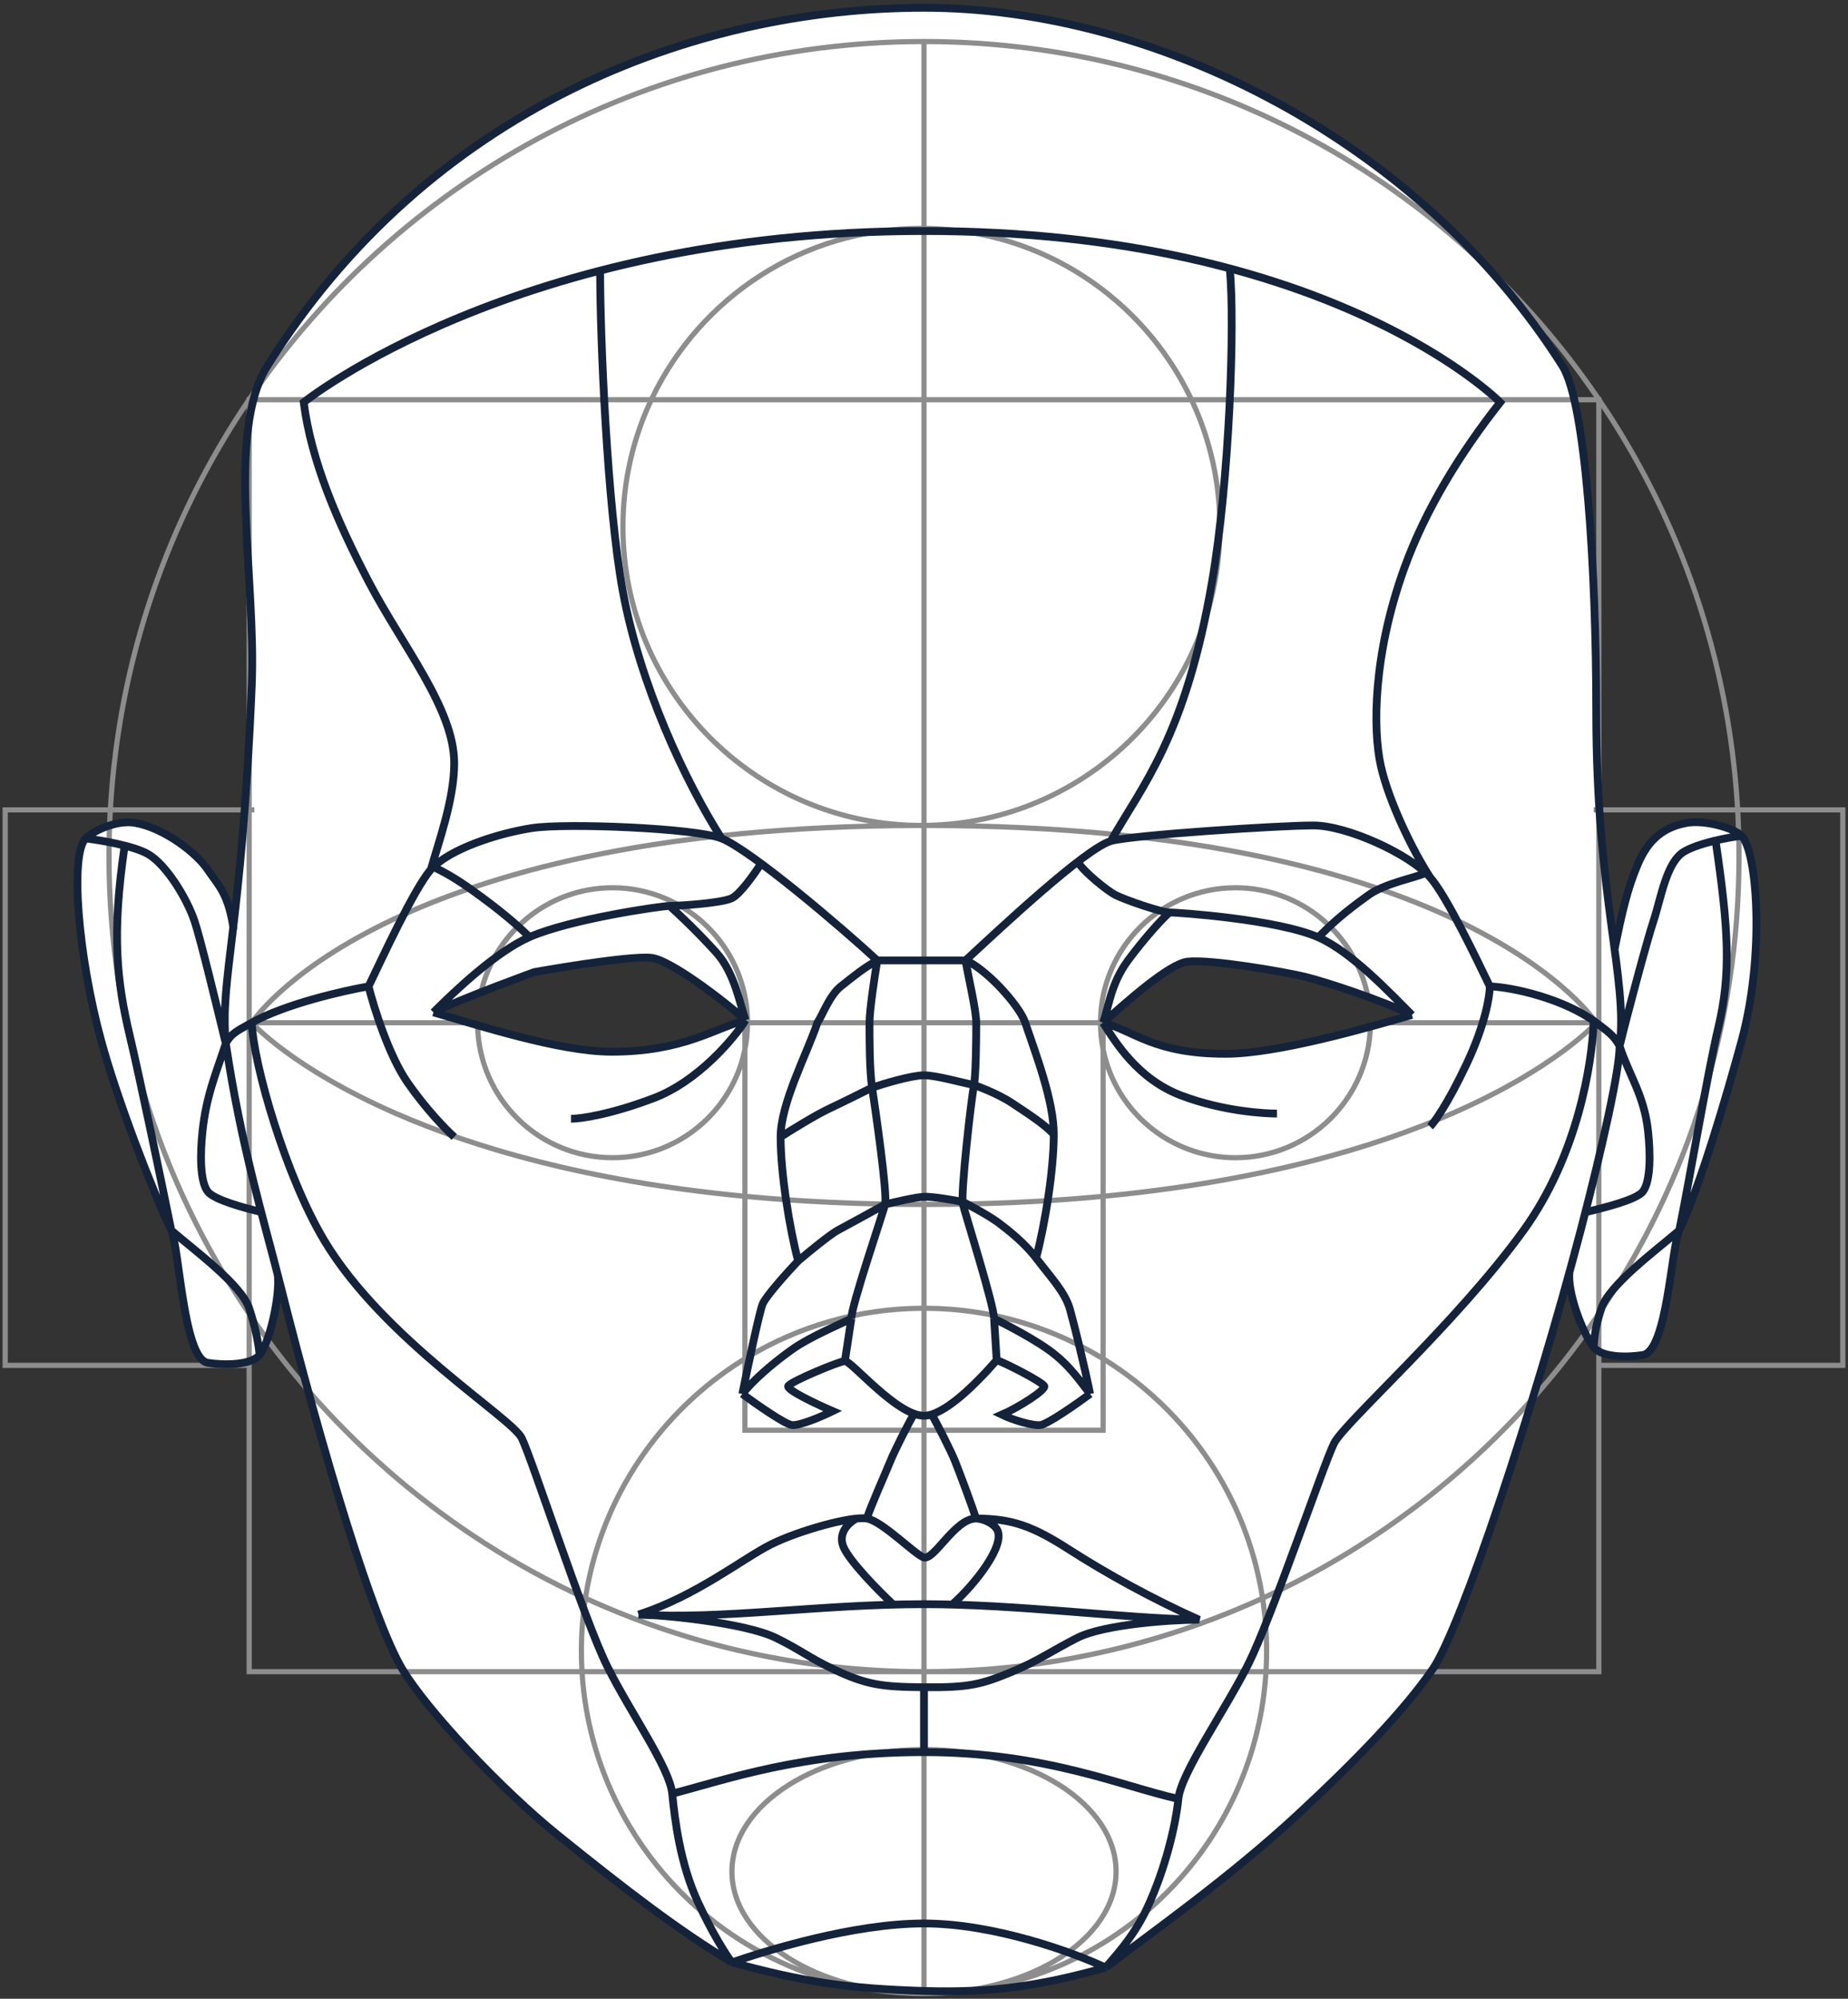 <svg width="356" height="385" viewBox="0 0 356 385" fill="none" xmlns="http://www.w3.org/2000/svg">
<rect x="0" y="0" width="356" height="385" fill="#333333" stroke="none"/>
<path fill-rule="evenodd" clip-rule="evenodd" d="M41.07 169.009C42.645 171.159 44.104 173.153 44.937 178.575C46.068 168.985 47.536 155.141 48.5 132C48.783 125.199 48.346 117.632 47.909 110.08C47.011 94.554 46.117 79.094 51.499 70.5C82.499 21 133.5 1.5 178 1.5C222.5 1.5 273.5 27 301 70.5C305.5 77.618 307.5 110 307.5 137C307.5 156.634 309.325 170.149 310.721 180.484C310.829 181.281 310.934 182.059 311.036 182.82C312.517 175.427 313.608 170.914 315.5 166.5C317 163 319.378 159.46 324.999 158.5C328.499 157.902 333.999 159.5 335.499 161C338.546 164.046 340.001 184 335.499 200.5C332.498 211.5 327.496 228.5 323.496 237C322.998 238.057 322.579 240.868 322.081 244.212C321.042 251.185 319.658 260.473 316.496 261C313.496 261.5 308.599 261.5 306.999 259.5C304.999 257 301.852 249 302.352 245L302.362 244.961C302.359 244.974 302.355 244.987 302.352 245C293.54 277.071 281.071 314.123 276 321.5C270.5 329.5 261.141 339.178 250 349.5C239.479 359.247 227.791 367.95 219.155 374.381L219.154 374.381L219.154 374.382L219.154 374.382C216.861 376.089 214.783 377.636 213 379C200.5 382.5 191.112 383.901 178 383.5C163.398 383.054 155.099 381.82 141 378C131.166 372.167 120.735 364.178 107.5 353.5C96.53 344.65 82.3 329.5 77.5 321.5C71.8 312 62.132 279.725 54 247.5C53.839 246.861 53.675 246.221 53.51 245.579C53.974 249.617 51.987 258.516 50 261C48.4 263 43 263 40 262.5C36.851 261.975 35.465 252.083 34.428 244.676C33.924 241.078 33.502 238.067 33 237C29 228.5 22.5 211.5 19.5 200.5C14.998 184 13.453 164.546 16.5 161.5C18 160 22.5 157.902 26 158.5C31.622 159.46 37.888 164.332 40 167.5C40.359 168.038 40.717 168.528 41.07 169.009ZM312 201.5C312 206 308.821 220.5 304.5 237C308.821 220.5 312 206 312 201.5ZM102.938 187.242C102.938 187.242 89.333 192.167 83.5 195C84.704 195.345 86.043 195.741 87.482 196.166L87.483 196.167C96.409 198.805 109.203 202.587 117.81 202.587C127.789 202.587 133.712 200.222 138.443 198.333L138.443 198.332C140.3 197.591 141.973 196.923 143.636 196.5C139.136 192.5 129.1 184.9 125.5 184.5C121 184 102.938 187.242 102.938 187.242ZM272.09 195.334C266.257 192.501 255.369 188.922 251.513 187.987C247.532 187.022 233.377 184.566 228.877 185.066C225.383 185.455 217.571 192.404 212.999 196.47L212.59 196.834C214.374 197.288 215.966 198.015 217.703 198.809L217.703 198.809C221.707 200.638 226.484 202.821 236.176 202.821C245.988 202.821 262.79 198.002 271.607 195.472L272.09 195.334Z" fill="white"/>
<path fill-rule="evenodd" clip-rule="evenodd" d="M21.727 156.5C21.576 159.314 21.5 162.148 21.5 165C21.5 196.943 31.07 226.652 47.5 251.414V156.5H21.727ZM20.726 156.5C20.576 159.314 20.5 162.148 20.5 165C20.5 197.684 30.456 228.043 47.5 253.21V262.5H1.5V156.5H20.726ZM20.782 155.5H1H0.5V156V263V263.5H1H47.5V322V322.5H48H111.65C113.964 357.128 142.785 384.5 178 384.5C213.215 384.5 242.036 357.128 244.35 322.5H308H308.5V322V263.5H355H355.5V263V156V155.5H355H335.218C333.489 126.44 323.881 99.501 308.5 76.79V76.5H308.303C279.961 34.852 232.175 7.5 178 7.5C123.825 7.5 76.039 34.852 47.697 76.5H47.5V76.79C32.119 99.501 22.511 126.44 20.782 155.5ZM21.784 155.5H47.5V78.586C32.711 100.876 23.48 127.173 21.784 155.5ZM48.5 77.5V155.5H49V156.5H48.5V196.14C48.708 195.863 48.997 195.494 49.375 195.045C50.265 193.989 51.647 192.488 53.633 190.692C57.605 187.098 63.988 182.322 73.654 177.552C91.658 168.667 121.041 159.807 167.446 158.632C140.205 153.871 119.5 130.103 119.5 101.5C119.5 92.94 121.354 84.814 124.683 77.5H48.5ZM125.784 77.5C122.393 84.794 120.5 92.926 120.5 101.5C120.5 132.98 146.02 158.5 177.5 158.5V77.5H125.784ZM177.5 76.5H126.261C135.523 57.551 154.988 44.5 177.5 44.5V76.5ZM178.5 77.5V158.491C209.519 157.958 234.5 132.646 234.5 101.5C234.5 92.926 232.607 84.794 229.216 77.5H178.5ZM228.739 76.5H178.5V44.509C200.588 44.889 219.614 57.832 228.739 76.5ZM230.317 77.5C233.646 84.814 235.5 92.94 235.5 101.5C235.5 130.061 214.856 153.8 187.675 158.61C234.588 159.696 264.229 168.611 282.346 177.552C292.012 182.322 298.394 187.098 302.367 190.692C304.352 192.488 305.735 193.989 306.625 195.045C307.003 195.495 307.292 195.863 307.5 196.14V156.5H307V155.5H307.5V77.5H230.317ZM308.5 78.586V155.5H334.216C332.52 127.173 323.289 100.876 308.5 78.586ZM334.273 156.5H308.5V251.414C324.93 226.652 334.5 196.943 334.5 165C334.5 162.148 334.424 159.314 334.273 156.5ZM307.5 252.902V197.728L307.485 197.743C307.228 198.005 306.841 198.387 306.314 198.872C305.261 199.841 303.651 201.219 301.414 202.871C296.939 206.174 289.953 210.568 279.887 214.958C264.969 221.465 243.291 227.96 213 230.889V261.445C228.975 271.353 240.442 287.84 243.615 307.122C269.519 295.143 291.594 276.289 307.5 252.902ZM243.775 308.15C269.51 296.305 291.505 277.725 307.5 254.669V262.5V263.5V321.5H244.409C244.47 320.341 244.5 319.174 244.5 318C244.5 314.653 244.253 311.364 243.775 308.15ZM242.672 307.555C239.644 288.66 228.534 272.464 213 262.625V275.5V276H212.5H178.5V321.499C201.379 321.428 223.102 316.447 242.672 307.555ZM195.847 321.5C212.423 319.631 228.219 315.188 242.828 308.582C243.271 311.657 243.5 314.802 243.5 318C243.5 319.174 243.469 320.341 243.408 321.5H195.847ZM178.5 322.5H243.348C241.599 348.273 224.941 369.956 201.93 378.991C202.797 378.531 203.632 378.047 204.431 377.539C211.212 373.232 215.5 367.22 215.5 360.5C215.5 353.78 211.212 347.768 204.431 343.461C197.754 339.22 188.6 336.586 178.5 336.502V322.5ZM177.5 336.502V322.5H112.652C114.401 348.273 131.059 369.956 154.07 378.991C153.203 378.531 152.368 378.047 151.569 377.539C144.788 373.232 140.5 367.22 140.5 360.5C140.5 353.78 144.788 347.768 151.569 343.461C158.246 339.22 167.4 336.586 177.5 336.502ZM177.5 337.502C167.562 337.586 158.6 340.18 152.105 344.305C145.495 348.503 141.5 354.241 141.5 360.5C141.5 366.759 145.495 372.497 152.105 376.695C158.6 380.82 167.562 383.414 177.5 383.498V337.502ZM178.5 383.498C188.438 383.414 197.4 380.82 203.895 376.695C210.505 372.497 214.5 366.759 214.5 360.5C214.5 354.241 210.505 348.503 203.895 344.305C197.4 340.18 188.438 337.586 178.5 337.502V383.498ZM112.592 321.5H160.153C143.577 319.631 127.781 315.188 113.172 308.582C112.729 311.657 112.5 314.802 112.5 318C112.5 319.174 112.531 320.341 112.592 321.5ZM113.328 307.555C132.898 316.447 154.621 321.428 177.5 321.499V276H143.5H143V275.5V262.625C127.466 272.464 116.356 288.66 113.328 307.555ZM143 261.445C127.025 271.353 115.558 287.84 112.385 307.122C86.481 295.143 64.406 276.289 48.5 252.902V197.728L48.515 197.743C48.772 198.005 49.159 198.387 49.686 198.872C50.739 199.841 52.348 201.219 54.586 202.871C59.061 206.174 66.047 210.568 76.113 214.958C91.031 221.465 112.709 227.96 143 230.889V261.445ZM144 262.004V275H177.5V252.502C165.238 252.594 153.778 256.054 144 262.004ZM177.5 251.502C165.265 251.592 153.815 254.986 144 260.837V230.984C154.181 231.936 165.324 232.485 177.5 232.5V251.502ZM178.5 252.502V275H212V262.004C202.222 256.054 190.762 252.594 178.5 252.502ZM212 260.837C202.185 254.986 190.735 251.592 178.5 251.502V232.5C190.676 232.485 201.819 231.936 212 230.984V260.837ZM213 229.884C243.145 226.96 264.69 220.496 279.488 214.042C289.484 209.682 296.405 205.326 300.82 202.066C303.028 200.437 304.61 199.081 305.637 198.136C305.897 197.897 306.121 197.684 306.311 197.5H264.495C264.229 211.905 252.469 223.5 238 223.5C226.453 223.5 216.632 216.115 213 205.811V229.884ZM212 202.149V229.979C201.826 230.934 190.683 231.485 178.5 231.5V197.5H211.505C211.534 199.088 211.703 200.642 212 202.149ZM213 202.05C215.343 213.714 225.646 222.5 238 222.5C251.831 222.5 263.091 211.488 263.489 197.753C265.08 197.322 266.598 196.898 268.006 196.5H306.517C306.342 196.275 306.124 196.003 305.86 195.689C304.999 194.667 303.647 193.199 301.696 191.433C297.793 187.902 291.488 183.178 281.904 178.448C262.797 169.019 230.645 159.56 178.5 159.5V196.5H211.505C211.771 182.095 223.531 170.5 238 170.5C250.93 170.5 261.697 179.76 264.031 192.01C263.664 191.875 263.297 191.741 262.929 191.609C260.455 180.115 250.234 171.5 238 171.5C224.084 171.5 212.771 182.648 212.505 196.5H212.965C212.837 196.614 212.712 196.725 212.59 196.834C213.307 197.016 213.993 197.243 214.669 197.5H213V202.05ZM177.5 196.5V159.5C125.355 159.56 93.203 169.019 74.096 178.448C64.512 183.178 58.207 187.902 54.304 191.433C52.353 193.199 51.001 194.667 50.14 195.689C49.876 196.003 49.658 196.275 49.483 196.5H88.612C89.853 196.866 91.158 197.25 92.508 197.638C92.847 211.426 104.13 222.5 118 222.5C130.354 222.5 140.657 213.714 143 202.05V197.5H140.565C141.618 197.102 142.629 196.756 143.636 196.5C143.589 196.458 143.541 196.416 143.492 196.373C143.16 182.579 131.874 171.5 118 171.5C106.019 171.5 95.969 179.762 93.234 190.899C92.859 191.046 92.482 191.194 92.105 191.343C94.697 179.425 105.306 170.5 118 170.5C132.469 170.5 144.229 182.095 144.495 196.5H177.5ZM91.505 197.5H49.689C49.879 197.684 50.103 197.897 50.363 198.136C51.39 199.081 52.972 200.437 55.18 202.066C59.595 205.326 66.516 209.682 76.512 214.042C91.31 220.496 112.855 226.961 143 229.884V205.811C139.368 216.115 129.547 223.5 118 223.5C103.531 223.5 91.771 211.905 91.505 197.5ZM144 202.149C144.297 200.642 144.466 199.088 144.495 197.5H177.5V231.5C165.317 231.485 154.174 230.934 144 229.979V202.149ZM48.5 254.669C64.495 277.725 86.49 296.305 112.225 308.15C111.747 311.364 111.5 314.653 111.5 318C111.5 319.174 111.53 320.341 111.591 321.5H48.5V263.5V262.5V254.669ZM308.5 262.5V253.21C325.544 228.043 335.5 197.684 335.5 165C335.5 162.148 335.424 159.314 335.275 156.5H354.5V262.5H308.5ZM307.091 76.5H229.85C220.648 57.264 201.155 43.892 178.5 43.508V8.501C231.881 8.668 278.971 35.56 307.091 76.5ZM177.5 8.501C124.119 8.668 77.029 35.56 48.908 76.5H125.15C134.487 56.982 154.419 43.5 177.5 43.5V8.501Z" fill="#8D8D8D"/>
<path d="M83.5 195C87.666 190.833 95.6 183.3 102 180.5M83.5 195C89.333 192.167 102.937 187.242 102.937 187.242C102.937 187.242 121 184 125.5 184.5C129.1 184.9 139.136 192.5 143.636 196.5M83.5 195C92.173 197.487 107.815 202.587 117.809 202.587C131.705 202.587 137.737 198.001 143.636 196.5M102 180.5C110 177 127.5 174.5 129 174.5M102 180.5C99.5 178 95.953 175.041 91 171.5C87.829 169.234 85.46 167.901 83.5 167M129 174.5C130.5 174.5 139 174 141 173C142.6 172.2 145.333 168.333 146.5 166.5M129 174.5C130.5 175.833 134.4 179.5 138 183.5C141.6 187.5 142.555 193.589 143.636 196.5M143.636 196.5C141.302 200.167 134.4 208.3 126 211.5C117.6 214.7 111.833 215.5 110 215.5M271.844 195.425L272 195.5M272 195.5C267.827 191.327 260.337 183.338 253.953 180.544M272 195.5C266.167 192.667 255.279 189.088 251.423 188.153C247.441 187.188 233.286 184.733 228.786 185.233C225.186 185.633 217 193 212.5 197M272 195.5C263.327 197.987 246.08 202.987 236.085 202.987C222.189 202.987 218.398 198.501 212.5 197M253.953 180.544C245.953 177.044 226.784 175.758 225.284 175.758M253.953 180.544C256.453 178.044 258.683 175.947 263.636 172.406C266.806 170.14 272.586 169.09 274.546 168.189M225.284 175.758C223.784 175.758 216.907 173.406 214.907 172.406C213.307 171.606 208.882 167.995 207.715 166.162M225.284 175.758C223.784 177.091 220.551 180.629 217.337 184.946C213.915 189.545 213.581 194.089 212.5 197M212.5 197C214.833 200.667 219.1 207.8 227.5 211C235.9 214.2 244.166 214.5 246 214.5M210 268.5C208 266 206.027 262.877 202 260C197.972 257.123 191.5 254 191.5 254M210 268.5C208.956 263.364 207.104 255.752 206.12 252.226C205.199 248.926 202.527 246.171 199.597 242.326M210 268.5C207.44 270.391 201.956 274.235 200.5 274.48C199.043 274.726 195.031 273.491 193 272.5C196.068 271.179 201.661 267.669 201.145 266.948C200.5 266.047 193.479 262.43 192 262M186 185C187.5 185.5 190 187.5 192 189.5C193.5 191 196.655 194.5 197.5 197C199.569 203.126 203 212.028 203 218.5M186 185C186.5 188 188.065 194.6 188.065 197C188.065 200 188 207.5 187.565 209.5C187.127 211.514 185 230 185.5 232C186 234 191.5 251.5 191.5 254M186 185C192.666 178.833 209 163.5 214 162M186 185L169 185M203 218.5C203 225.564 201.238 236.139 199.597 242.326M203 218.5C201.145 216.5 198 214.5 195 212.5C192 210.5 187.651 209 187.651 209C185.334 208.559 180.357 207.126 178 207.126C175.642 207.126 170.351 208.709 168 209.5M199.597 242.326C197.414 239.463 194.322 237.003 192.322 235.503C190.322 234.003 185.5 231.5 185.5 231.5M192 262L191.5 254M192 262C187.916 266.68 181.846 272.702 177.994 272.702C172.739 272.702 164 262.084 162.756 262.174M214 162C217.748 160.876 246.423 159 253 159C259.5 159 271.5 164.5 275.5 169M214 162C220 151.333 228.357 142 233.5 112C236.843 92.5 237.917 62.389 236.917 51.889M275.5 169C278.7 172.6 284.666 185.167 287 190M275.5 169C272.333 164.167 267.555 154.5 266 147.5C264.444 140.5 264.5 126.167 270.5 109.5C274.64 98 281.5 87 289 77.5C289 77.5 256.5 44.5 178 44.5C99.5 44.5 58.5 77.5 58.5 77.5C60 89 65 100.5 71 112C77.476 124.413 87.5 136.5 87.5 147C87.5 154 84.5 162.167 83 167.5M287 190C287 191.833 286.1 197.4 282.5 205C278.9 212.6 276.333 216.167 275.5 217M287 190C291.5 190.167 301.386 192.415 307.5 197C309.5 198.5 311 199.5 312 201.5M312 201.5C312 206 308.821 220.5 304.5 237C295.7 270.6 281.5 313.5 276 321.5C270.5 329.5 261.141 339.178 250 349.5C236.685 361.836 221.5 372.5 213 379M312 201.5C313.666 188.5 307.5 173.087 307.5 137C307.5 110 305.5 77.618 301 70.5C273.5 27 222.5 1.5 178 1.5C133.5 1.5 82.499 21 51.499 70.5C43.5 83.274 49.366 111.218 48.5 132C46.5 180 42.333 188 43.5 201M312 201.5C313.5 195.333 317.3 181.1 318.5 177.5C320 173 320.995 166 324.495 164C327.295 162.4 332.666 161.333 335.499 161M312 201.5C313.833 207.167 316.753 210.931 317.496 218C317.944 222.272 317.996 227.5 316.496 229.5C315.296 231.1 308.907 232.667 305.407 233.5M176 272.5C175 274.167 172.3 279.5 171.5 281.5C170.7 283.5 167.5 290.667 167 292.5M167 292.5C170 293 176.4 299.6 178 300C180 300.5 184 292.5 188 292.5M167 292.5C164 292 153.829 294.835 148.5 297.5C143.171 300.165 134 307.5 123 311M179.5 272.5C180.5 274.167 183.2 279.5 184 281.5C184.8 283.5 187.5 290.667 188 292.5M188 292.5C195 292.5 199 294 206 298.5C213 303 222 308 231 312C215.5 311.667 196 309 178 309C158 309 139.166 312 123 311M188 292.5C189 292.5 191.085 293.128 192 294.5C194 297.5 187.5 305.5 183.5 309M123 311C127 311 143.374 312.501 149.5 315.5C154.026 317.716 155.949 319.336 160.5 321.5C166.967 324.576 169.935 324.934 178 325M178 325C186.646 325.071 189 324.5 195 322C199.919 319.95 202.663 317.965 207.5 315.5C212.733 312.833 226 312 230.5 312M178 325V337.5M178 337.5C154.5 337.5 139.833 342.833 129.5 345.5M178 337.5C201.5 337.5 216.333 344.167 227 346.5M165 292.5C163.667 293.167 161.3 295.2 162.5 298C163.7 300.8 169.333 306.5 172 309M169 185C162.333 178.833 144.709 163.784 139 161.5M169 185C168.5 188 167.5 194.6 167.5 197C167.5 200 167.5 206.206 168 209.5M169 185C166.333 186.5 164.725 187.816 161.98 190C159.792 191.742 158.468 195.5 157.468 197C155.399 203.126 150.378 212.528 150.378 219M139 161.5C134 159.5 109 158.5 102.5 159.5C96 160.5 86.555 163.5 83 167.5M139 161.5C132 150.5 123.333 132 120 114C116.944 97.5 115.611 64.829 115.611 52.495M83 167.5C79.8 171.1 73.333 185.167 71 190M71 190C72 194 74.9 203.3 78.5 208.5C82.1 213.7 86 217.667 87.5 219M71 190C66.166 190.833 54.9 193.4 48.5 197M48.5 197C46 198.406 44.5 199 43.5 201M48.5 197C48.833 205 55 226.5 62.5 239C73.923 258.039 98.5 273 100.5 277C102.5 281 112.5 312 117 321C121.5 330 129 340.5 129.5 345.5M43.5 201C46.5 221 50.719 234.5 54 247.5C62.132 279.725 71.8 312 77.5 321.5C82.3 329.5 96.53 344.65 107.5 353.5C120.735 364.178 131.166 372.167 141 378M43.5 201C42 194.833 38.7 181.1 37.5 177.5C36 173 32 166.5 28.5 164.5C25.7 162.9 19.333 161.833 16.5 161.5M43.5 201C41.666 206.667 39.742 210.931 39 218C38.551 222.272 38.5 227.5 40 229.5C41.2 231.1 47 232.667 50.5 233.5M168 209.5C168.598 213.445 171 230 170.5 232M168 209.5C166.341 210.332 162.361 212.31 159.714 213.56C157.067 214.81 152.387 217.707 150.378 219M170.5 232C170 234 164 251.5 164 254M170.5 232C168.092 233.33 162.907 236.185 161.423 236.966C159.939 237.747 155.691 241.239 153.753 242.887M170.5 232C172.339 231.54 176.413 230.602 177.994 230.524C179.575 230.446 183.614 231.142 185.436 231.5M164 254C162 255 156 257.5 152.5 260C148.472 262.877 145 266 143 268.5M164 254L162.756 262.174M143 268.5C144.043 263.364 146.287 252.71 146.917 251.182C147.546 249.655 151.736 245.016 153.753 242.887M143 268.5C145.56 270.391 151.043 274.235 152.5 274.481C153.956 274.726 158.382 272.805 160.413 271.813C157.345 270.492 151.339 267.669 151.855 266.949C152.5 266.048 161.512 262.264 162.756 262.174M150.378 219C150.378 226.064 152.111 236.7 153.753 242.887M141 378C155.099 381.82 163.398 383.054 178 383.5C191.112 383.901 200.5 382.5 213 379M141 378C139.833 376.5 137.3 372.5 134.5 366.5C131 359 130 350.5 129.5 345.5M141 378C147.833 375.667 164.4 370.5 178 370.5C191.6 370.5 207 376.167 213 379M213 379C214.166 377.5 218.2 373.5 221 367.5C224.5 360 226.5 351.5 227 346.5M227 346.5C227.5 341.5 236 329.5 240.5 320.5C245 311.5 255 282 257 278C259 274 280.5 255 293.5 237C303.9 222.6 306.666 205 307 197M45 179C44 172 42 170.5 40 167.5C37.888 164.332 31.622 159.46 26 158.5C22.5 157.902 18 160 16.5 161.5M16.5 161.5C13.453 164.546 14.998 184 19.5 200.5C22.5 211.5 29 228.5 33 237M33 237C34.535 240.262 35.321 261.72 40 262.5C43 263 48.4 263 50 261M33 237C31.167 228 27 207.9 25 199.5C22.5 189 21.5 180 24 163M33 237C37.667 241 46.5 247.5 48 252C49.166 255.5 49.834 258.833 50 261M50 261C52 258.5 54 249.5 53.5 245.5M310.999 183C312.499 175.5 313.592 170.95 315.499 166.5C316.999 163 319.378 159.46 324.999 158.5C328.499 157.902 333.999 159.5 335.499 161M335.499 161C338.545 164.046 340.001 184 335.499 200.5C332.498 211.5 327.495 228.5 323.495 237M323.495 237C321.96 240.262 321.174 260.22 316.495 261C313.495 261.5 308.599 261.5 306.999 259.5M323.495 237C325.329 228 329 206.4 331 198C333.5 187.5 333 179 330.5 162M323.495 237C318.829 241 309.996 247.5 308.496 252C307.329 255.5 307.166 257.333 306.999 259.5M306.999 259.5C304.999 257 301.852 249 302.352 245" stroke="#14233A" stroke-width="1.5"/>
</svg>
